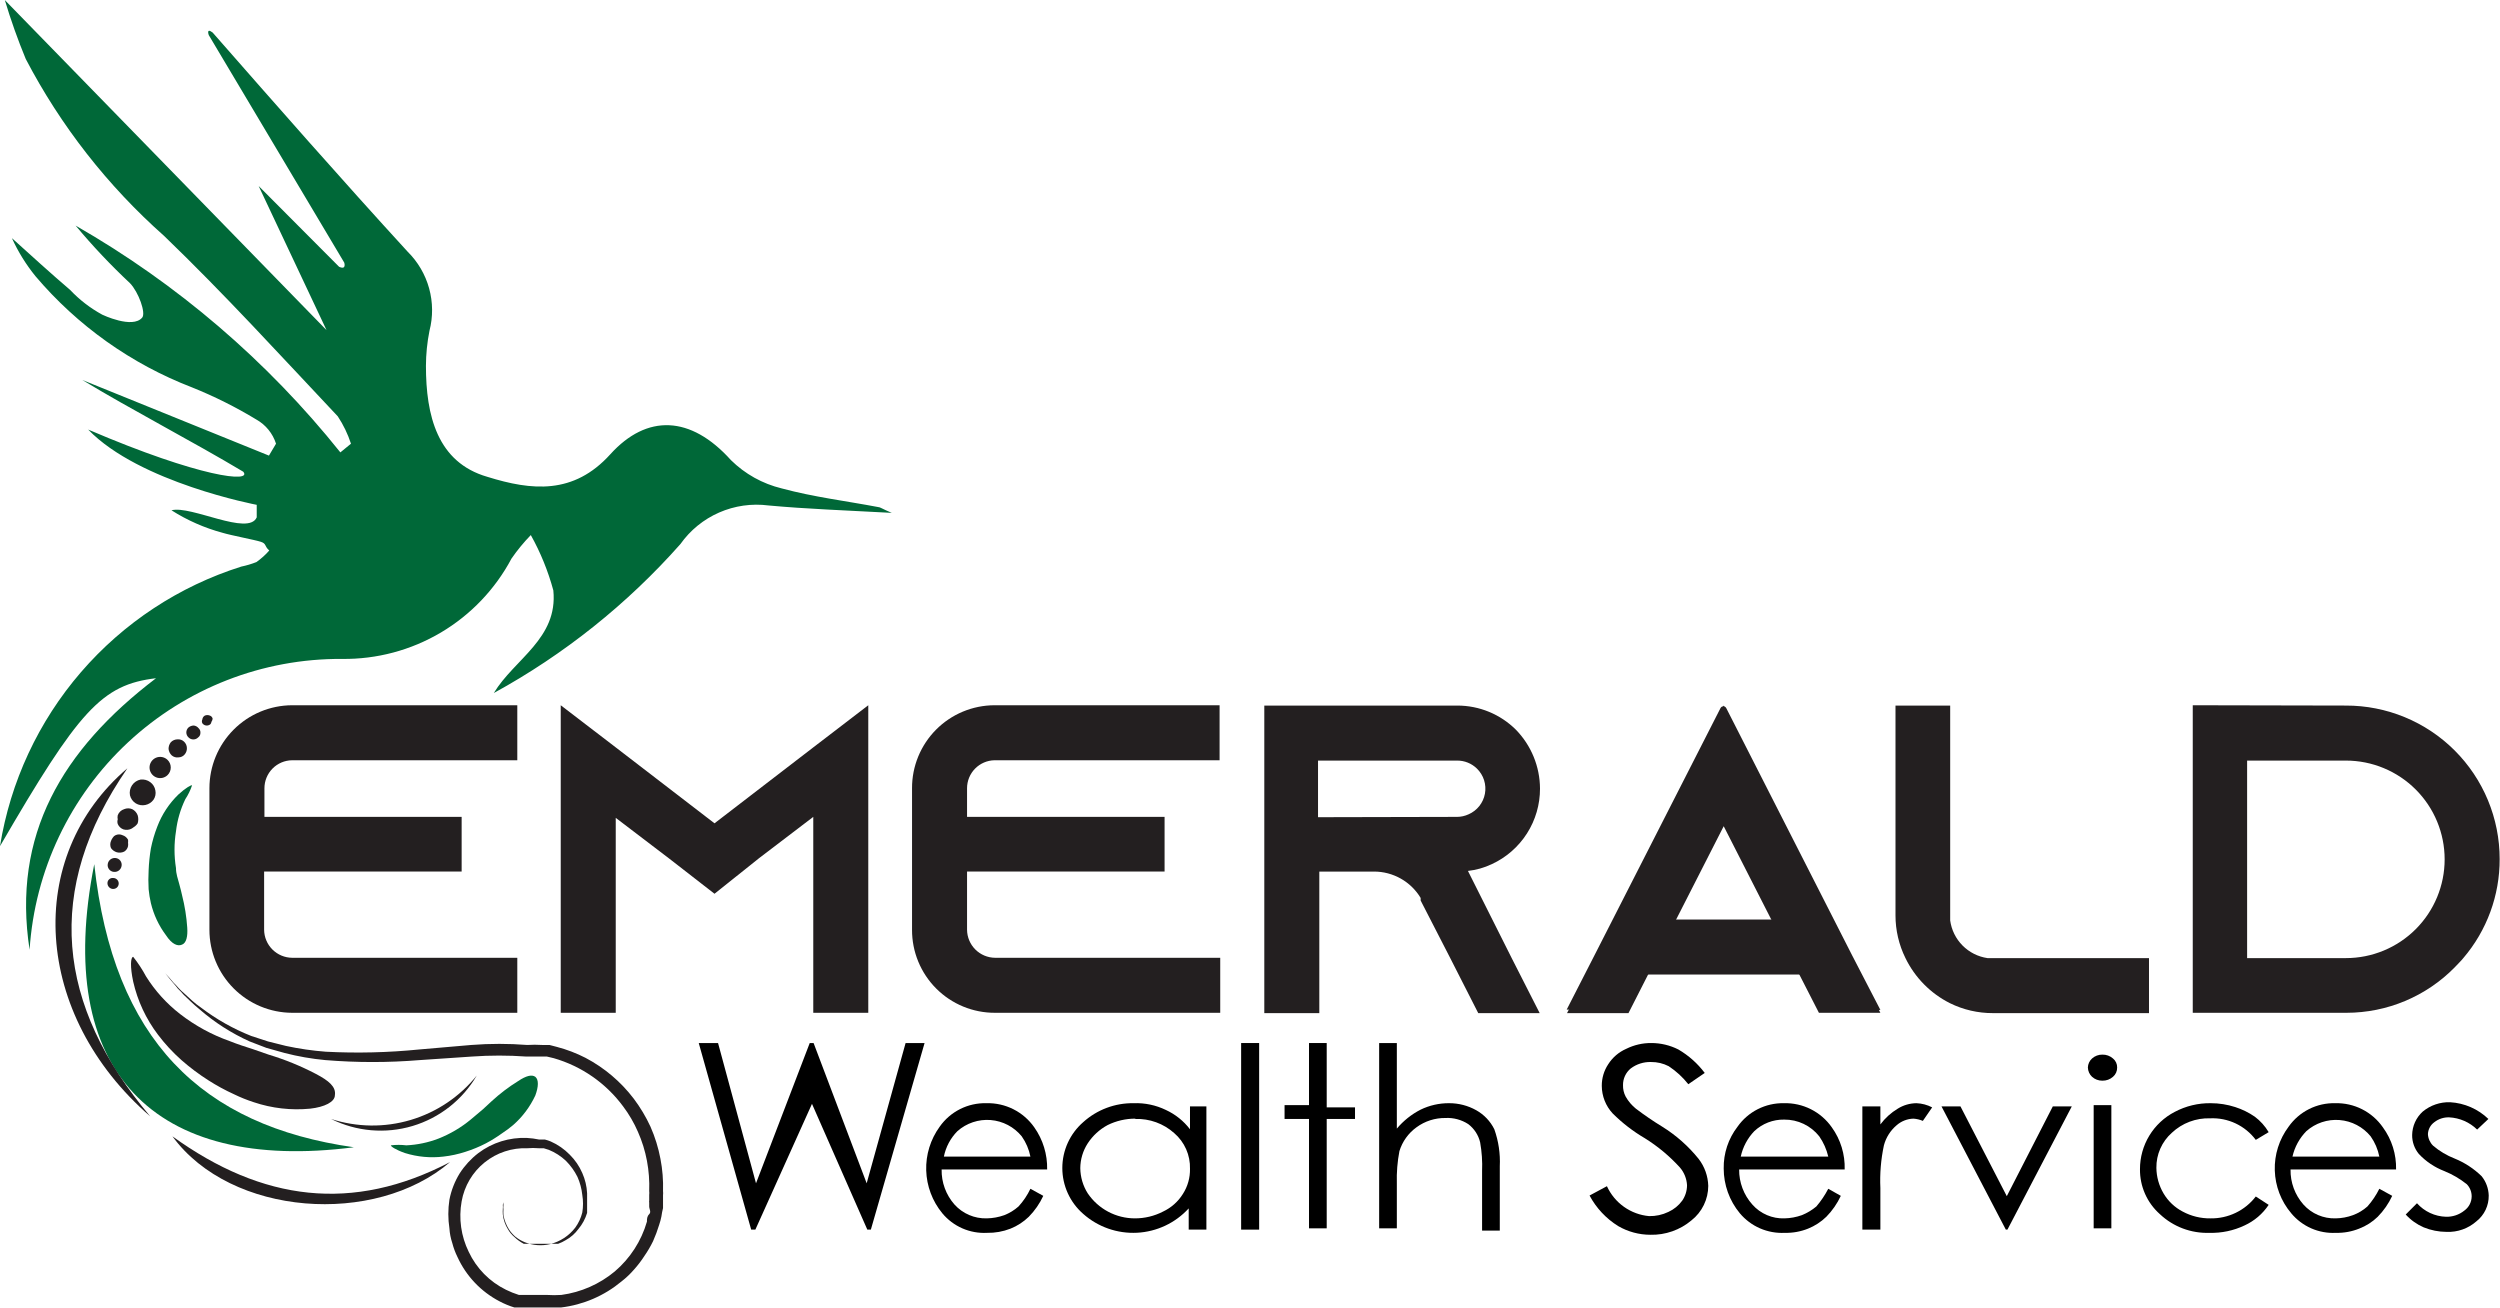 <svg width="1891" height="989" viewBox="0 0 1891 989" fill="none" xmlns="http://www.w3.org/2000/svg">
<path d="M200.022 596.23V617.887H349.188V659.254H199.779V703.299C199.842 708.894 202.093 714.242 206.049 718.199C210.006 722.155 215.354 724.406 220.949 724.469H391.286V766.08H220.949C204.34 766.016 188.434 759.373 176.713 747.606C164.992 735.839 158.411 719.907 158.411 703.299V596.23C158.411 579.621 164.992 563.689 176.713 551.923C188.434 540.156 204.34 533.513 220.949 533.448H391.286V575.059H220.949C215.376 575.123 210.054 577.382 206.136 581.345C202.219 585.309 200.021 590.657 200.022 596.23Z" fill="#231F20"/>
<path d="M656.769 533.448V766.08H615.158V617.887L574.277 649.034L540.453 676.045L506.629 649.764L465.748 618.617V766.08H424.138V533.448L465.748 565.326L540.453 622.754L615.158 565.326L656.769 533.448Z" fill="#231F20"/>
<path d="M731.476 596.23V617.887H880.886V659.254H731.476V703.299C731.539 708.894 733.79 714.242 737.746 718.199C741.703 722.155 747.051 724.406 752.646 724.469H922.983V766.08H752.646C744.393 766.112 736.214 764.51 728.583 761.367C720.951 758.223 714.017 753.6 708.181 747.764C702.345 741.927 697.722 734.994 694.578 727.362C691.434 719.731 689.833 711.552 689.865 703.299V596.23C689.833 588.017 691.419 579.879 694.532 572.279C697.645 564.679 702.225 557.767 708.009 551.937C713.794 546.108 720.67 541.474 728.245 538.302C735.821 535.13 743.947 533.48 752.159 533.448H922.496V575.059H752.159C746.629 575.186 741.369 577.473 737.503 581.43C733.638 585.386 731.474 590.698 731.476 596.23Z" fill="#231F20"/>
<path d="M1143.45 724.713L1164.62 766.324H1118.14L1096.97 724.713L1074.58 681.155V679.209C1070.92 673.119 1065.75 668.079 1059.57 664.583C1053.38 661.086 1046.4 659.25 1039.3 659.255H997.929V766.324H956.318V533.692H1102.32C1118.92 533.684 1134.84 540.245 1146.61 551.943C1158.23 563.861 1164.78 579.826 1164.86 596.474C1164.89 608.5 1161.47 620.283 1155 630.421C1148.53 640.558 1139.28 648.624 1128.36 653.658C1122.68 656.347 1116.6 658.074 1110.35 658.768L1143.45 724.713ZM1102.08 617.887C1105.1 617.88 1108.09 617.215 1110.84 615.941C1114.02 614.554 1116.81 612.406 1118.97 609.687C1121.12 606.968 1122.58 603.761 1123.2 600.348C1123.83 596.935 1123.6 593.42 1122.55 590.114C1121.5 586.808 1119.65 583.811 1117.17 581.387C1115.18 579.428 1112.82 577.882 1110.23 576.838C1107.64 575.794 1104.87 575.272 1102.08 575.303H996.956V618.131L1102.08 617.887Z" fill="#231F20"/>
<path d="M1422.31 766.081H1375.83L1354.66 724.713L1303.81 624.944L1252.95 724.713L1231.78 766.324H1185.3L1206.47 724.713L1303.81 533.692L1401.14 724.713L1422.31 766.081Z" fill="#231F20"/>
<path d="M1625.5 724.713V766.324H1507.48C1496.17 766.368 1485.01 763.786 1474.87 758.78C1460.25 751.412 1448.45 739.442 1441.29 724.713C1436.32 714.648 1433.74 703.573 1433.75 692.349V533.692H1475.12V696.242C1476.1 703.407 1479.38 710.059 1484.47 715.195C1489.56 720.331 1496.19 723.671 1503.34 724.713H1625.5Z" fill="#231F20"/>
<path d="M1774.43 533.692C1789.69 533.66 1804.81 536.639 1818.92 542.457C1833.03 548.276 1845.85 556.821 1856.66 567.603C1867.46 578.384 1876.03 591.191 1881.88 605.289C1887.73 619.387 1890.74 634.501 1890.74 649.764C1890.83 677.231 1881.08 703.821 1863.24 724.712C1861.3 727.146 1858.86 729.336 1856.67 731.769C1846 742.621 1833.27 751.243 1819.24 757.133C1805.2 763.023 1790.13 766.064 1774.91 766.08H1658.6V533.448L1774.43 533.692ZM1699.72 724.712H1774.43C1794.24 724.712 1813.24 716.842 1827.25 702.832C1841.26 688.822 1849.13 669.821 1849.13 650.008C1849.13 630.195 1841.26 611.193 1827.25 597.183C1813.24 583.173 1794.24 575.303 1774.43 575.303H1699.72V724.712Z" fill="#231F20"/>
<path d="M22.387 718.386C9.004 631.757 46.721 567.273 118.019 513.008C76.895 517.875 59.618 537.342 0 640.031C7.819 591.327 29.029 545.756 61.258 508.413C93.487 471.07 135.466 443.426 182.504 428.57C186.406 427.76 190.232 426.621 193.941 425.163C197.518 422.636 200.786 419.695 203.674 416.403C199.781 412.996 201.728 411.293 197.347 409.833C192.967 408.373 174.717 404.966 168.39 403.019C154.705 399.334 141.659 393.59 129.699 385.985C144.543 382.092 187.858 405.696 194.184 391.339V381.849C194.184 381.849 105.366 365.058 66.675 324.908C151.843 361.408 191.264 365.302 183.964 356.785C145.273 333.668 98.309 309.334 62.295 287.433L203.431 344.618L208.784 335.614C206.322 327.873 201.018 321.352 193.941 317.364C178.409 307.939 162.132 299.801 145.273 293.03C99.335 275.348 58.583 246.395 26.767 208.835C19.653 200.055 13.684 190.407 9.004 180.121C23.604 193.261 38.204 206.645 53.048 219.299C60.117 226.793 68.33 233.117 77.382 238.036C77.382 238.036 100.256 248.986 107.556 240.226C110.476 236.819 104.879 221.002 98.309 214.189C83.722 200.525 69.988 185.978 57.185 170.631C134.127 214.724 202.069 272.925 257.452 342.185L265.482 335.614C263.097 328.304 259.742 321.348 255.505 314.931C212.191 268.94 169.607 222.219 124.103 178.418C81.37 140.545 45.911 95.189 19.467 44.582C13.451 30.013 8.172 15.15 3.65 0.051L246.989 249.716L195.644 140.7L256.479 201.778C262.319 204.455 260.372 198.615 260.372 198.615L157.927 26.575C157.927 26.575 155.737 20.735 160.847 24.628C209.514 80.109 258.182 135.59 308.31 190.341C316.063 198 321.672 207.559 324.575 218.063C327.479 228.567 327.576 239.649 324.857 250.203C323.112 258.937 322.216 267.82 322.18 276.727C322.18 314.201 330.697 349.728 368.658 360.678C402.239 371.142 433.872 374.305 461.613 343.645C489.354 312.984 522.448 314.201 552.865 348.025C563.498 358.522 576.789 365.925 591.312 369.438C615.646 376.009 639.98 378.929 664.314 383.552C665.774 383.552 666.991 384.769 674.534 387.932C639.25 385.985 610.293 385.012 581.335 382.335C568.617 380.685 555.69 382.531 543.943 387.676C532.195 392.821 522.072 401.07 514.661 411.536C474.458 456.942 426.71 495.058 373.525 524.202C389.098 498.408 422.192 483.077 418.542 446.577C414.599 431.981 408.878 417.924 401.508 404.723C396.161 410.232 391.278 416.173 386.908 422.486C374.571 445.701 356.076 465.068 333.453 478.461C310.831 491.854 284.956 498.755 258.669 498.408C198.661 498.032 140.777 520.597 96.856 561.488C52.935 602.378 26.296 658.504 22.387 718.386Z" fill="#006838"/>
<path d="M267.668 867.795C116.311 887.263 40.147 810.368 71.294 653.658C85.651 786.52 152.569 851.492 267.668 867.795Z" fill="#006838"/>
<path d="M380.819 909.406V911.839C380.676 912.807 380.676 913.791 380.819 914.759C380.726 916.218 380.726 917.681 380.819 919.139C381.494 922.942 382.899 926.578 384.956 929.846C386.303 931.935 387.942 933.819 389.823 935.443C391.963 937.154 394.34 938.548 396.88 939.58C402.98 942.055 409.699 942.565 416.103 941.04C423.654 939.174 430.346 934.798 435.084 928.63C437.586 925.196 439.403 921.313 440.437 917.193C441.181 912.762 441.181 908.239 440.437 903.809C439.94 899.104 438.709 894.506 436.787 890.182C434.541 885.681 431.583 881.573 428.027 878.015C424.274 874.487 419.901 871.682 415.13 869.742L411.237 868.525H407.343C404.59 868.29 401.822 868.29 399.07 868.525C387.304 868.051 375.766 871.858 366.594 879.24C357.421 886.623 351.236 897.081 349.185 908.676C346.848 921.656 348.724 935.043 354.539 946.88C360.399 959.389 370.359 969.52 382.766 975.594C385.905 977.142 389.159 978.443 392.499 979.487H394.933H397.61H400.286H402.963H405.64H413.67C417.316 979.729 420.974 979.729 424.62 979.487C439.487 977.48 453.486 971.323 465.014 961.724C476.652 951.812 485.115 938.695 489.348 924.006C489.348 922.059 489.348 920.113 491.051 918.409C492.755 916.706 491.051 914.516 491.051 912.569V909.649C490.938 909.169 490.938 908.669 491.051 908.189V903.809C491.171 902.839 491.171 901.859 491.051 900.889C491.342 893.225 490.77 885.552 489.348 878.015C487.93 870.476 485.644 863.127 482.534 856.115C479.574 849.288 475.817 842.835 471.341 836.891C458.317 819.27 439.841 806.439 418.78 800.39L413.67 799.174H408.56H398.096C384.405 798.2 370.663 798.2 356.972 799.174L317.551 801.85C293.744 803.812 269.816 803.812 246.01 801.85C235.664 800.881 225.411 799.091 215.349 796.497L201.479 792.603L188.825 787.737C175.052 781.522 162.262 773.324 150.864 763.403L147.458 760.483L144.537 757.806L138.941 752.453L136.751 750.019L134.56 747.829L132.857 745.639L131.154 743.692L128.477 740.529L126.531 738.096L125.07 736.149L126.531 737.852L128.721 740.286L131.397 743.449L133.101 745.152L135.047 747.342L137.237 749.533L139.671 751.723L145.267 756.833L148.431 759.509L152.081 762.186C163.696 771.026 176.469 778.231 190.042 783.6L202.695 787.737L216.322 791.143C226.27 793.284 236.351 794.748 246.496 795.523C270.028 796.737 293.618 796.168 317.064 793.82L356.485 790.413C370.577 789.31 384.734 789.31 398.826 790.413C402.553 790.174 406.292 790.174 410.02 790.413H415.616L421.213 791.873C428.711 793.839 435.972 796.613 442.871 800.147C457.144 807.666 469.601 818.213 479.371 831.051C484.329 837.638 488.571 844.735 492.025 852.221C495.463 860.017 497.994 868.182 499.568 876.555C501.118 884.569 501.771 892.731 501.515 900.889C501.635 901.94 501.635 903.001 501.515 904.052V910.623V913.786C500.992 915.871 500.586 917.983 500.298 920.113C499.873 922.257 499.304 924.371 498.595 926.44C497.308 930.667 495.764 934.811 493.971 938.85C492.072 942.744 489.875 946.486 487.401 950.043C485.081 953.651 482.477 957.069 479.615 960.264C476.756 963.571 473.577 966.587 470.124 969.267C457.096 980.114 441.208 986.959 424.377 988.978H412.21H402.963H400.043H397.853H394.933H392.013H389.093C385.223 987.795 381.475 986.247 377.899 984.354C363.822 977.034 352.6 965.212 346.022 950.773C344.368 947.429 343.063 943.922 342.128 940.31C340.911 936.691 340.174 932.927 339.938 929.116C338.839 921.939 338.839 914.636 339.938 907.459C341.313 900.394 343.951 893.634 347.725 887.505C351.513 881.622 356.288 876.435 361.839 872.175C372.398 864.232 385.381 860.191 398.583 860.738C401.692 860.904 404.784 861.31 407.83 861.955H412.21C413.704 862.332 415.168 862.82 416.59 863.415C421.97 865.792 426.843 869.179 430.947 873.392C434.971 877.363 438.193 882.072 440.437 887.262C442.592 892.102 443.829 897.301 444.087 902.592V906.486C444.087 907.702 444.087 908.919 444.087 910.136V912.083V913.786V915.489V917.436C442.739 921.893 440.505 926.031 437.517 929.603C434.944 933.128 431.619 936.037 427.783 938.12L425.107 939.58L422.187 940.797H419.51H416.59H403.206H400.773H398.34H396.149C393.567 939.435 391.192 937.714 389.093 935.686C387.135 934.045 385.487 932.068 384.226 929.846C382.108 926.453 380.778 922.628 380.332 918.653C380.224 917.195 380.224 915.731 380.332 914.273C380.435 913.302 380.435 912.323 380.332 911.352L380.819 909.406Z" fill="#231F20"/>
<path d="M404.917 814.505C407.594 816.695 407.35 822.049 404.917 828.619C400.935 837.166 395.218 844.79 388.127 851.006C385.421 853.288 382.576 855.401 379.61 857.333C375.728 860.118 371.663 862.638 367.443 864.876C362.522 867.417 357.393 869.534 352.113 871.203C346.657 872.997 341.03 874.221 335.322 874.853C325.589 876.002 315.723 875.091 306.365 872.176C299.308 869.743 295.415 867.066 295.658 866.336C299.538 865.867 303.459 865.867 307.338 866.336C315.671 865.947 323.887 864.222 331.672 861.226C340.487 857.747 348.699 852.902 356.006 846.869L365.253 839.082L371.823 832.999C378.056 827.262 384.818 822.129 392.02 817.668C397.86 813.775 402.24 812.558 404.917 814.505Z" fill="#006838"/>
<path d="M102.691 607.667C100.495 606.286 98.924 604.104 98.311 601.584C97.809 598.94 98.371 596.204 99.875 593.972C101.378 591.739 103.702 590.19 106.341 589.66C108.934 589.353 111.546 590.05 113.641 591.607C115.724 593.118 117.124 595.393 117.534 597.934C117.776 599.148 117.771 600.398 117.52 601.61C117.269 602.823 116.778 603.972 116.074 604.991C114.588 606.986 112.425 608.37 109.991 608.884C107.491 609.43 104.878 608.994 102.691 607.667Z" fill="#231F20"/>
<path d="M93.435 627.375C92.452 627.037 91.553 626.493 90.798 625.78C90.043 625.066 89.448 624.2 89.055 623.239C88.701 622.131 88.701 620.94 89.055 619.832C88.831 618.789 88.831 617.711 89.055 616.668C89.454 615.574 90.101 614.588 90.945 613.785C91.79 612.983 92.808 612.388 93.921 612.045C94.883 611.637 95.918 611.426 96.963 611.426C98.008 611.426 99.043 611.637 100.005 612.045C101.916 613.011 103.393 614.662 104.141 616.668C104.744 618.651 104.744 620.769 104.141 622.752C103.628 623.592 102.969 624.333 102.195 624.942L99.761 626.645C98.812 627.192 97.762 627.539 96.674 627.664C95.586 627.79 94.484 627.691 93.435 627.375Z" fill="#231F20"/>
<path d="M88.332 644.656C86.559 644.122 85.017 643.008 83.952 641.493C83.591 640.647 83.404 639.736 83.404 638.816C83.404 637.896 83.591 636.985 83.952 636.139C84.292 635.174 84.785 634.27 85.412 633.463C85.875 632.712 86.553 632.118 87.359 631.759C88.192 631.351 89.108 631.139 90.036 631.139C90.964 631.139 91.879 631.351 92.713 631.759C94.486 632.307 95.972 633.531 96.849 635.166C96.952 635.892 96.952 636.63 96.849 637.356C96.983 638.243 96.983 639.145 96.849 640.033C96.674 640.886 96.324 641.694 95.821 642.406C95.319 643.118 94.674 643.718 93.929 644.169C92.183 645 90.196 645.173 88.332 644.656Z" fill="#231F20"/>
<path d="M86.145 659.497C85.425 659.442 84.725 659.235 84.091 658.889C83.457 658.544 82.903 658.068 82.467 657.494C82.03 656.919 81.719 656.258 81.557 655.555C81.394 654.851 81.382 654.121 81.521 653.413C81.76 652.032 82.531 650.8 83.669 649.981C84.806 649.162 86.219 648.821 87.605 649.033C88.279 649.122 88.928 649.345 89.515 649.689C90.102 650.032 90.614 650.489 91.022 651.033C91.43 651.577 91.725 652.197 91.89 652.856C92.056 653.515 92.088 654.201 91.985 654.873C91.802 656.251 91.091 657.504 90.001 658.367C88.911 659.23 87.528 659.635 86.145 659.497Z" fill="#231F20"/>
<path d="M85.172 672.397C84.097 672.276 83.104 671.762 82.385 670.954C81.667 670.145 81.273 669.099 81.279 668.016C81.275 667.462 81.389 666.912 81.615 666.405C81.84 665.898 82.171 665.445 82.586 665.076C83.001 664.707 83.49 664.432 84.02 664.267C84.55 664.103 85.109 664.054 85.659 664.123C86.757 664.123 87.809 664.559 88.585 665.335C89.36 666.111 89.796 667.163 89.796 668.26C89.796 669.357 89.36 670.409 88.585 671.185C87.809 671.961 86.757 672.397 85.659 672.397H85.172Z" fill="#231F20"/>
<path d="M126.775 574.816C125.648 573.704 124.217 572.951 122.662 572.65C121.108 572.349 119.499 572.515 118.038 573.126C116.577 573.737 115.33 574.767 114.453 576.085C113.575 577.403 113.107 578.951 113.107 580.534C113.107 582.117 113.575 583.665 114.453 584.983C115.33 586.302 116.577 587.331 118.038 587.942C119.499 588.553 121.108 588.719 122.662 588.418C124.217 588.118 125.648 587.364 126.775 586.253C127.533 585.505 128.135 584.615 128.546 583.633C128.956 582.652 129.168 581.598 129.168 580.534C129.168 579.47 128.956 578.416 128.546 577.435C128.135 576.453 127.533 575.563 126.775 574.816Z" fill="#231F20"/>
<path d="M139.182 560.946C138.536 560.336 137.768 559.869 136.93 559.576C136.091 559.282 135.2 559.169 134.315 559.242C133.359 559.242 132.414 559.436 131.536 559.813C130.657 560.189 129.864 560.74 129.205 561.432C128.066 562.889 127.464 564.694 127.502 566.542C127.701 568.404 128.565 570.132 129.935 571.409C130.63 572.009 131.447 572.45 132.329 572.702C133.212 572.954 134.138 573.011 135.045 572.869C135.929 572.862 136.8 572.662 137.598 572.284C138.397 571.906 139.103 571.358 139.669 570.679C140.83 569.33 141.439 567.591 141.372 565.812C141.353 564.896 141.15 563.992 140.773 563.156C140.397 562.319 139.856 561.568 139.182 560.946Z" fill="#231F20"/>
<path d="M150.139 550.725C149.69 550.175 149.136 549.719 148.509 549.385C147.882 549.051 147.196 548.845 146.488 548.779C145.067 548.831 143.7 549.343 142.595 550.239C142.071 550.717 141.653 551.3 141.367 551.949C141.08 552.599 140.933 553.301 140.933 554.01C140.933 554.72 141.08 555.422 141.367 556.071C141.653 556.721 142.071 557.303 142.595 557.782C143.071 558.268 143.639 558.653 144.265 558.917C144.892 559.18 145.565 559.316 146.245 559.316C146.925 559.316 147.598 559.18 148.225 558.917C148.851 558.653 149.419 558.268 149.895 557.782C150.431 557.392 150.866 556.879 151.162 556.286C151.459 555.694 151.609 555.038 151.599 554.375C151.657 553.695 151.554 553.011 151.301 552.377C151.047 551.744 150.65 551.178 150.139 550.725Z" fill="#231F20"/>
<path d="M160.85 543.67C160.742 543.103 160.48 542.577 160.094 542.148C159.708 541.719 159.212 541.404 158.66 541.237C157.489 540.763 156.181 540.763 155.01 541.237C154.466 541.521 154.003 541.937 153.663 542.447C153.322 542.958 153.116 543.546 153.063 544.157C152.829 544.608 152.706 545.109 152.706 545.617C152.706 546.125 152.829 546.626 153.063 547.077C153.652 547.899 154.523 548.477 155.509 548.701C156.495 548.925 157.53 548.78 158.417 548.294C158.828 548.085 159.179 547.774 159.434 547.39C159.69 547.007 159.843 546.563 159.877 546.104C160.381 545.377 160.714 544.545 160.85 543.67Z" fill="#231F20"/>
<path d="M253.314 828.376C253.314 833.486 245.527 837.38 234.576 838.596C220.197 839.98 205.688 838.322 191.992 833.729C186.825 832.062 181.784 830.029 176.905 827.646C170.258 824.617 163.834 821.12 157.682 817.182C150.484 812.606 143.65 807.481 137.241 801.852C130.698 796.048 124.748 789.608 119.478 782.628C110.437 770.736 104.048 757.045 100.74 742.478C98.307 731.041 98.794 723.984 100.74 723.74C104.424 728.386 107.682 733.354 110.474 738.584C117.331 749.517 126.063 759.155 136.268 767.055C147.592 775.819 160.243 782.719 173.742 787.495C179.825 789.929 185.909 791.875 191.262 793.579L203.186 797.715C215.543 801.443 227.52 806.332 238.957 812.316C248.69 817.426 254.287 822.049 253.314 828.376Z" fill="#231F20"/>
<path d="M340.427 878.99C283.729 927.658 174.713 920.115 130.426 859.523C198.561 908.678 266.695 917.438 340.427 878.99Z" fill="#231F20"/>
<path d="M96.362 581.141C32.85 673.123 42.827 760.725 113.639 844.433C25.064 767.782 17.763 648.059 96.362 581.141Z" fill="#231F20"/>
<path d="M360.635 813.53C349.853 831.965 332.469 845.614 312.003 851.713C291.536 857.812 269.516 855.906 250.402 846.381C269.939 852.738 290.948 853 310.638 847.133C330.327 841.265 347.765 829.545 360.635 813.53Z" fill="#231F20"/>
<path d="M137.733 714.494C134.569 715.954 130.189 714.494 125.566 707.437C120.135 700.19 116.242 691.909 114.129 683.103C113.325 679.658 112.756 676.162 112.425 672.64C112.151 667.858 112.151 663.064 112.425 658.283C112.644 652.737 113.213 647.21 114.129 641.736C115.267 636.089 116.895 630.552 118.995 625.189C122.488 615.992 127.973 607.682 135.056 600.855C140.653 595.745 144.789 593.555 145.276 594.041C144.033 597.736 142.315 601.253 140.166 604.505C136.472 612.165 134.086 620.39 133.109 628.839C131.636 638.027 131.636 647.391 133.109 656.579C133.109 660.959 134.569 664.853 135.543 668.503C136.516 672.153 137.246 674.83 137.733 677.263C139.767 685.239 141.07 693.384 141.626 701.597C142.113 708.41 140.896 713.277 137.733 714.494Z" fill="#006838"/>
<path d="M1246.86 695.513H1362.93V737.124H1225.2L1246.86 695.513Z" fill="#231F20"/>
<path d="M1303.56 622.753L1252.94 722.279L1231.53 763.646H1185.05L1206.22 722.279L1301.37 535.638C1301.57 535.227 1301.88 534.88 1302.26 534.637C1302.65 534.394 1303.1 534.265 1303.56 534.265C1304.01 534.265 1304.46 534.394 1304.85 534.637C1305.24 534.88 1305.55 535.227 1305.75 535.638L1400.89 722.522L1422.31 763.89H1375.83L1354.41 722.522L1303.8 622.997L1303.56 622.753Z" fill="#231F20"/>
<path d="M528.528 788.951H543.129L571.843 895.047L612.48 788.951H615.4L655.551 895.047L684.995 788.951H699.352L658.714 930.088H656.038L614.184 834.942L571.356 930.088H568.193L528.528 788.951Z" fill="black"/>
<path d="M912.517 836.89V930.089H899.133V914.029C889.038 925.061 875.008 931.679 860.074 932.453C845.139 933.227 830.5 928.095 819.318 918.165C814.364 913.848 810.391 908.52 807.669 902.538C804.948 896.557 803.539 890.061 803.539 883.49C803.539 876.918 804.948 870.423 807.669 864.441C810.391 858.46 814.364 853.131 819.318 848.814C829.779 839.369 843.43 834.239 857.522 834.457C865.929 834.151 874.283 835.905 881.856 839.567C889.035 842.879 895.299 847.891 900.107 854.167V836.89H912.517ZM858.739 846.137C851.482 846.13 844.321 847.795 837.812 851.004C831.699 854.289 826.511 859.059 822.725 864.874C819.119 870.462 817.178 876.961 817.128 883.611C817.21 890.333 819.147 896.901 822.725 902.592C826.675 908.445 832.003 913.238 838.24 916.548C844.478 919.858 851.434 921.583 858.496 921.572C865.86 921.588 873.12 919.836 879.666 916.462C885.89 913.564 891.133 908.913 894.753 903.079C898.383 897.424 900.247 890.816 900.107 884.098C900.255 878.992 899.262 873.918 897.199 869.245C895.136 864.572 892.056 860.418 888.183 857.087C880.111 849.863 869.566 846.028 858.739 846.381V846.137Z" fill="black"/>
<path d="M938.797 788.951H952.424V930.088H938.797V788.951Z" fill="black"/>
<path d="M990.137 788.951H1003.52V837.619H1024.93V846.379H1003.52V929.114H990.137V846.379H971.644V835.916H990.137V788.951Z" fill="black"/>
<path d="M1043.19 788.951H1056.57V853.679C1061.55 847.737 1067.67 842.854 1074.58 839.322C1081.25 836.09 1088.58 834.425 1095.99 834.456C1103.23 834.41 1110.36 836.255 1116.67 839.809C1122.56 843.117 1127.31 848.12 1130.3 854.166C1133.49 863.135 1134.9 872.642 1134.44 882.15V930.818H1121.05V885.8C1121.35 878.55 1120.86 871.289 1119.59 864.143C1118.3 858.61 1115.12 853.703 1110.59 850.273C1105.46 846.947 1099.42 845.329 1093.31 845.649C1085.44 845.561 1077.75 848.038 1071.41 852.706C1065.27 857.143 1060.74 863.466 1058.52 870.713C1056.98 878.729 1056.33 886.889 1056.57 895.047V929.114H1043.19V788.951Z" fill="black"/>
<path d="M779.408 899.185L789.142 904.539C786.419 910.396 782.716 915.746 778.192 920.356C774.201 924.234 769.489 927.293 764.321 929.359C758.665 931.57 752.629 932.645 746.558 932.523C740.153 932.857 733.758 931.689 727.885 929.112C722.012 926.535 716.824 922.619 712.734 917.679C705.21 908.523 700.937 897.128 700.584 885.282C700.232 873.436 703.82 861.808 710.787 852.221C714.751 846.584 720.046 842.013 726.201 838.914C732.357 835.816 739.182 834.285 746.071 834.457C753.152 834.263 760.171 835.829 766.499 839.014C772.827 842.199 778.266 846.904 782.328 852.708C788.898 862.019 792.309 873.192 792.062 884.585H712.247C712.056 894.333 715.529 903.798 721.981 911.109C725.039 914.508 728.799 917.204 733 919.01C737.2 920.817 741.743 921.691 746.315 921.572C750.879 921.497 755.399 920.675 759.698 919.139C763.624 917.593 767.248 915.369 770.405 912.569C774.056 908.581 777.091 904.07 779.408 899.185ZM779.408 874.851C778.302 869.342 776.065 864.122 772.838 859.521C769.954 855.988 766.385 853.075 762.346 850.957C758.306 848.839 753.881 847.56 749.335 847.196C744.788 846.832 740.216 847.392 735.891 848.841C731.567 850.29 727.58 852.598 724.171 855.628C718.96 860.9 715.407 867.583 713.95 874.851H779.408Z" fill="black"/>
<path d="M1202.34 904.295L1215.48 897.238C1218.33 903.486 1222.77 908.87 1228.37 912.845C1233.97 916.819 1240.52 919.242 1247.36 919.869C1252.41 919.977 1257.41 918.893 1261.96 916.705C1266.12 914.816 1269.73 911.882 1272.42 908.189C1274.79 904.752 1276.06 900.681 1276.07 896.508C1275.81 891.579 1273.93 886.874 1270.72 883.125C1262.94 874.556 1254.01 867.105 1244.19 860.981C1235.32 855.788 1227.15 849.492 1219.86 842.244C1214.57 836.556 1211.62 829.084 1211.59 821.317C1211.55 815.52 1213.25 809.844 1216.45 805.013C1219.73 799.848 1224.48 795.78 1230.08 793.333C1235.98 790.4 1242.48 788.9 1249.06 788.953C1256.16 788.949 1263.16 790.616 1269.5 793.82C1277.27 798.35 1284.06 804.39 1289.46 811.583L1277.04 820.1C1272.86 814.794 1267.84 810.193 1262.2 806.473C1258.07 804.341 1253.47 803.255 1248.82 803.31C1243.3 803.147 1237.9 804.863 1233.49 808.177C1231.63 809.712 1230.13 811.646 1229.12 813.837C1228.11 816.028 1227.61 818.418 1227.65 820.83C1227.57 823.788 1228.24 826.718 1229.59 829.347C1231.57 832.905 1234.21 836.045 1237.38 838.594C1243.79 843.475 1250.45 848.023 1257.33 852.221C1267.8 858.727 1277.1 866.953 1284.83 876.555C1289.37 882.424 1291.92 889.581 1292.13 896.995C1292.12 902.007 1290.97 906.951 1288.78 911.459C1286.59 915.967 1283.41 919.923 1279.48 923.032C1270.79 930.371 1259.7 934.267 1248.33 933.982C1239.78 933.967 1231.39 931.701 1224 927.412C1214.87 921.745 1207.4 913.771 1202.34 904.295Z" fill="black"/>
<path d="M1408.69 836.891H1422.32V850.518C1425.88 845.724 1430.34 841.673 1435.46 838.594C1439.69 835.948 1444.58 834.517 1449.57 834.458C1453.73 834.62 1457.8 835.7 1461.49 837.621L1454.44 847.841C1452.19 846.897 1449.81 846.322 1447.38 846.138C1442.61 846.265 1438.04 848.075 1434.48 851.248C1429.86 855.196 1426.55 860.459 1424.99 866.335C1422.72 876.964 1421.82 887.841 1422.32 898.699V930.09H1408.69V836.891Z" fill="black"/>
<path d="M1468.55 836.89H1482.9L1517.94 904.781L1552.74 836.89H1567.1L1518.43 930.088H1517.21L1468.55 836.89Z" fill="black"/>
<path d="M1590.22 797.715C1593.17 797.639 1596.04 798.682 1598.25 800.635C1599.26 801.453 1600.07 802.493 1600.62 803.674C1601.17 804.855 1601.44 806.146 1601.41 807.448C1601.44 808.786 1601.17 810.113 1600.63 811.333C1600.08 812.554 1599.27 813.637 1598.25 814.505C1596.04 816.457 1593.17 817.501 1590.22 817.425C1587.35 817.463 1584.57 816.421 1582.43 814.505C1581.46 813.598 1580.68 812.507 1580.14 811.295C1579.59 810.084 1579.3 808.776 1579.27 807.448C1579.3 806.157 1579.6 804.887 1580.15 803.715C1580.69 802.543 1581.47 801.495 1582.43 800.635C1584.57 798.719 1587.35 797.676 1590.22 797.715ZM1583.65 835.919H1597.03V929.117H1583.65V835.919Z" fill="black"/>
<path d="M1716.02 856.36L1706.28 862.2C1702.29 856.874 1697.05 852.605 1691.03 849.763C1685.01 846.922 1678.38 845.595 1671.73 845.897C1666.42 845.728 1661.13 846.608 1656.16 848.487C1651.19 850.366 1646.64 853.207 1642.77 856.847C1639.03 860.169 1636.05 864.258 1634.04 868.835C1632.02 873.412 1631.02 878.37 1631.09 883.371C1631.17 890.135 1633.02 896.76 1636.44 902.595C1639.9 908.504 1644.97 913.313 1651.04 916.465C1657.47 919.913 1664.68 921.672 1671.97 921.575C1678.59 921.689 1685.13 920.251 1691.09 917.378C1697.05 914.504 1702.25 910.275 1706.28 905.028L1716.02 911.355C1711.5 918.143 1705.18 923.537 1697.77 926.928C1689.49 930.857 1680.4 932.775 1671.24 932.525C1664.37 932.762 1657.53 931.637 1651.09 929.214C1644.66 926.792 1638.77 923.12 1633.77 918.411C1628.95 914.149 1625.12 908.9 1622.51 903.022C1619.91 897.143 1618.6 890.773 1618.68 884.344C1618.66 875.407 1621.1 866.638 1625.74 858.998C1630.38 851.357 1637.03 845.141 1644.96 841.03C1653.35 836.583 1662.72 834.323 1672.22 834.46C1678.49 834.457 1684.74 835.442 1690.71 837.38C1695.99 839.068 1700.99 841.528 1705.55 844.68C1709.77 847.848 1713.33 851.817 1716.02 856.36Z" fill="black"/>
<path d="M1799.73 899.186L1809.47 904.539C1806.75 910.397 1803.04 915.746 1798.52 920.356C1794.48 924.294 1789.68 927.358 1784.4 929.36C1778.84 931.596 1772.88 932.673 1766.88 932.523C1760.48 932.858 1754.08 931.69 1748.21 929.113C1742.34 926.535 1737.15 922.62 1733.06 917.68C1725.38 908.599 1721 897.181 1720.65 885.291C1720.29 873.401 1723.98 861.743 1731.11 852.222C1735.08 846.585 1740.37 842.014 1746.53 838.915C1752.68 835.816 1759.51 834.285 1766.4 834.458C1773.44 834.283 1780.42 835.859 1786.7 839.044C1792.99 842.229 1798.39 846.924 1802.41 852.708C1809.16 861.942 1812.67 873.15 1812.39 884.586H1732.57C1732.38 894.334 1735.86 903.799 1742.31 911.11C1745.36 914.522 1749.11 917.226 1753.32 919.034C1757.52 920.841 1762.07 921.708 1766.64 921.573C1771.13 921.516 1775.57 920.693 1779.78 919.14C1783.81 917.649 1787.52 915.421 1790.73 912.57C1794.31 908.523 1797.33 904.023 1799.73 899.186ZM1799.73 874.852C1798.63 869.343 1796.39 864.123 1793.16 859.522C1790.28 855.989 1786.71 853.076 1782.67 850.958C1778.63 848.84 1774.21 847.56 1769.66 847.197C1765.11 846.833 1760.54 847.392 1756.22 848.841C1751.89 850.29 1747.91 852.599 1744.5 855.628C1739.3 860.944 1735.67 867.599 1734.03 874.852H1799.73Z" fill="black"/>
<path d="M1382.9 899.185L1392.39 904.539C1389.66 910.396 1385.96 915.746 1381.44 920.356C1377.45 924.234 1372.73 927.293 1367.57 929.359C1362 931.595 1356.04 932.672 1350.05 932.523C1343.61 932.858 1337.18 931.691 1331.26 929.115C1325.35 926.539 1320.12 922.624 1315.98 917.679C1308.11 908.164 1303.81 896.202 1303.81 883.855C1303.61 872.429 1307.3 861.273 1314.28 852.221C1318.22 846.619 1323.47 842.07 1329.58 838.972C1335.69 835.875 1342.47 834.325 1349.32 834.457C1356.4 834.263 1363.42 835.829 1369.74 839.014C1376.07 842.199 1381.51 846.904 1385.57 852.708C1392.24 861.972 1395.66 873.177 1395.31 884.585H1315.49C1315.39 894.361 1318.95 903.822 1325.47 911.109C1328.5 914.548 1332.25 917.27 1336.46 919.08C1340.67 920.89 1345.23 921.741 1349.8 921.572C1354.29 921.475 1358.72 920.653 1362.94 919.139C1366.92 917.536 1370.61 915.319 1373.89 912.569C1377.39 908.465 1380.42 903.975 1382.9 899.185ZM1382.9 874.851C1381.61 869.358 1379.3 864.156 1376.08 859.521C1372.92 855.526 1368.89 852.307 1364.29 850.114C1359.69 847.92 1354.65 846.81 1349.56 846.868C1341.16 846.716 1333.04 849.861 1326.93 855.628C1321.81 860.965 1318.27 867.62 1316.71 874.851H1382.9Z" fill="black"/>
<path d="M1882.22 846.382L1873.71 854.412C1868.02 848.849 1860.49 845.56 1852.54 845.165C1848.49 845.034 1844.53 846.325 1841.34 848.815C1839.9 849.848 1838.71 851.195 1837.87 852.755C1837.03 854.315 1836.55 856.047 1836.48 857.819C1836.63 861.125 1838.02 864.253 1840.37 866.579C1845.22 870.713 1850.73 874.003 1856.67 876.312C1864.29 879.414 1871.23 883.959 1877.11 889.696C1880.45 893.846 1882.33 898.975 1882.47 904.296C1882.53 908.033 1881.72 911.733 1880.12 915.109C1878.51 918.485 1876.15 921.447 1873.22 923.763C1867 929.265 1858.89 932.143 1850.59 931.793C1844.67 931.769 1838.8 930.613 1833.31 928.387C1828.13 926.149 1823.48 922.831 1819.69 918.653L1828.2 910.136C1830.97 913.235 1834.34 915.738 1838.1 917.495C1841.87 919.252 1845.95 920.226 1850.1 920.357C1855.13 920.512 1860.05 918.873 1863.97 915.733C1865.68 914.512 1867.08 912.907 1868.05 911.047C1869.02 909.187 1869.54 907.125 1869.57 905.026C1869.61 901.585 1868.3 898.265 1865.92 895.779C1860.76 891.645 1855.02 888.284 1848.89 885.803C1841.59 883 1835.02 878.592 1829.66 872.906C1826.32 868.875 1824.5 863.788 1824.55 858.549C1824.6 855.194 1825.33 851.884 1826.71 848.828C1828.09 845.771 1830.09 843.032 1832.58 840.785C1838.39 835.992 1845.74 833.483 1853.27 833.728C1864.12 834.351 1874.39 838.84 1882.22 846.382Z" fill="black"/>
</svg>
